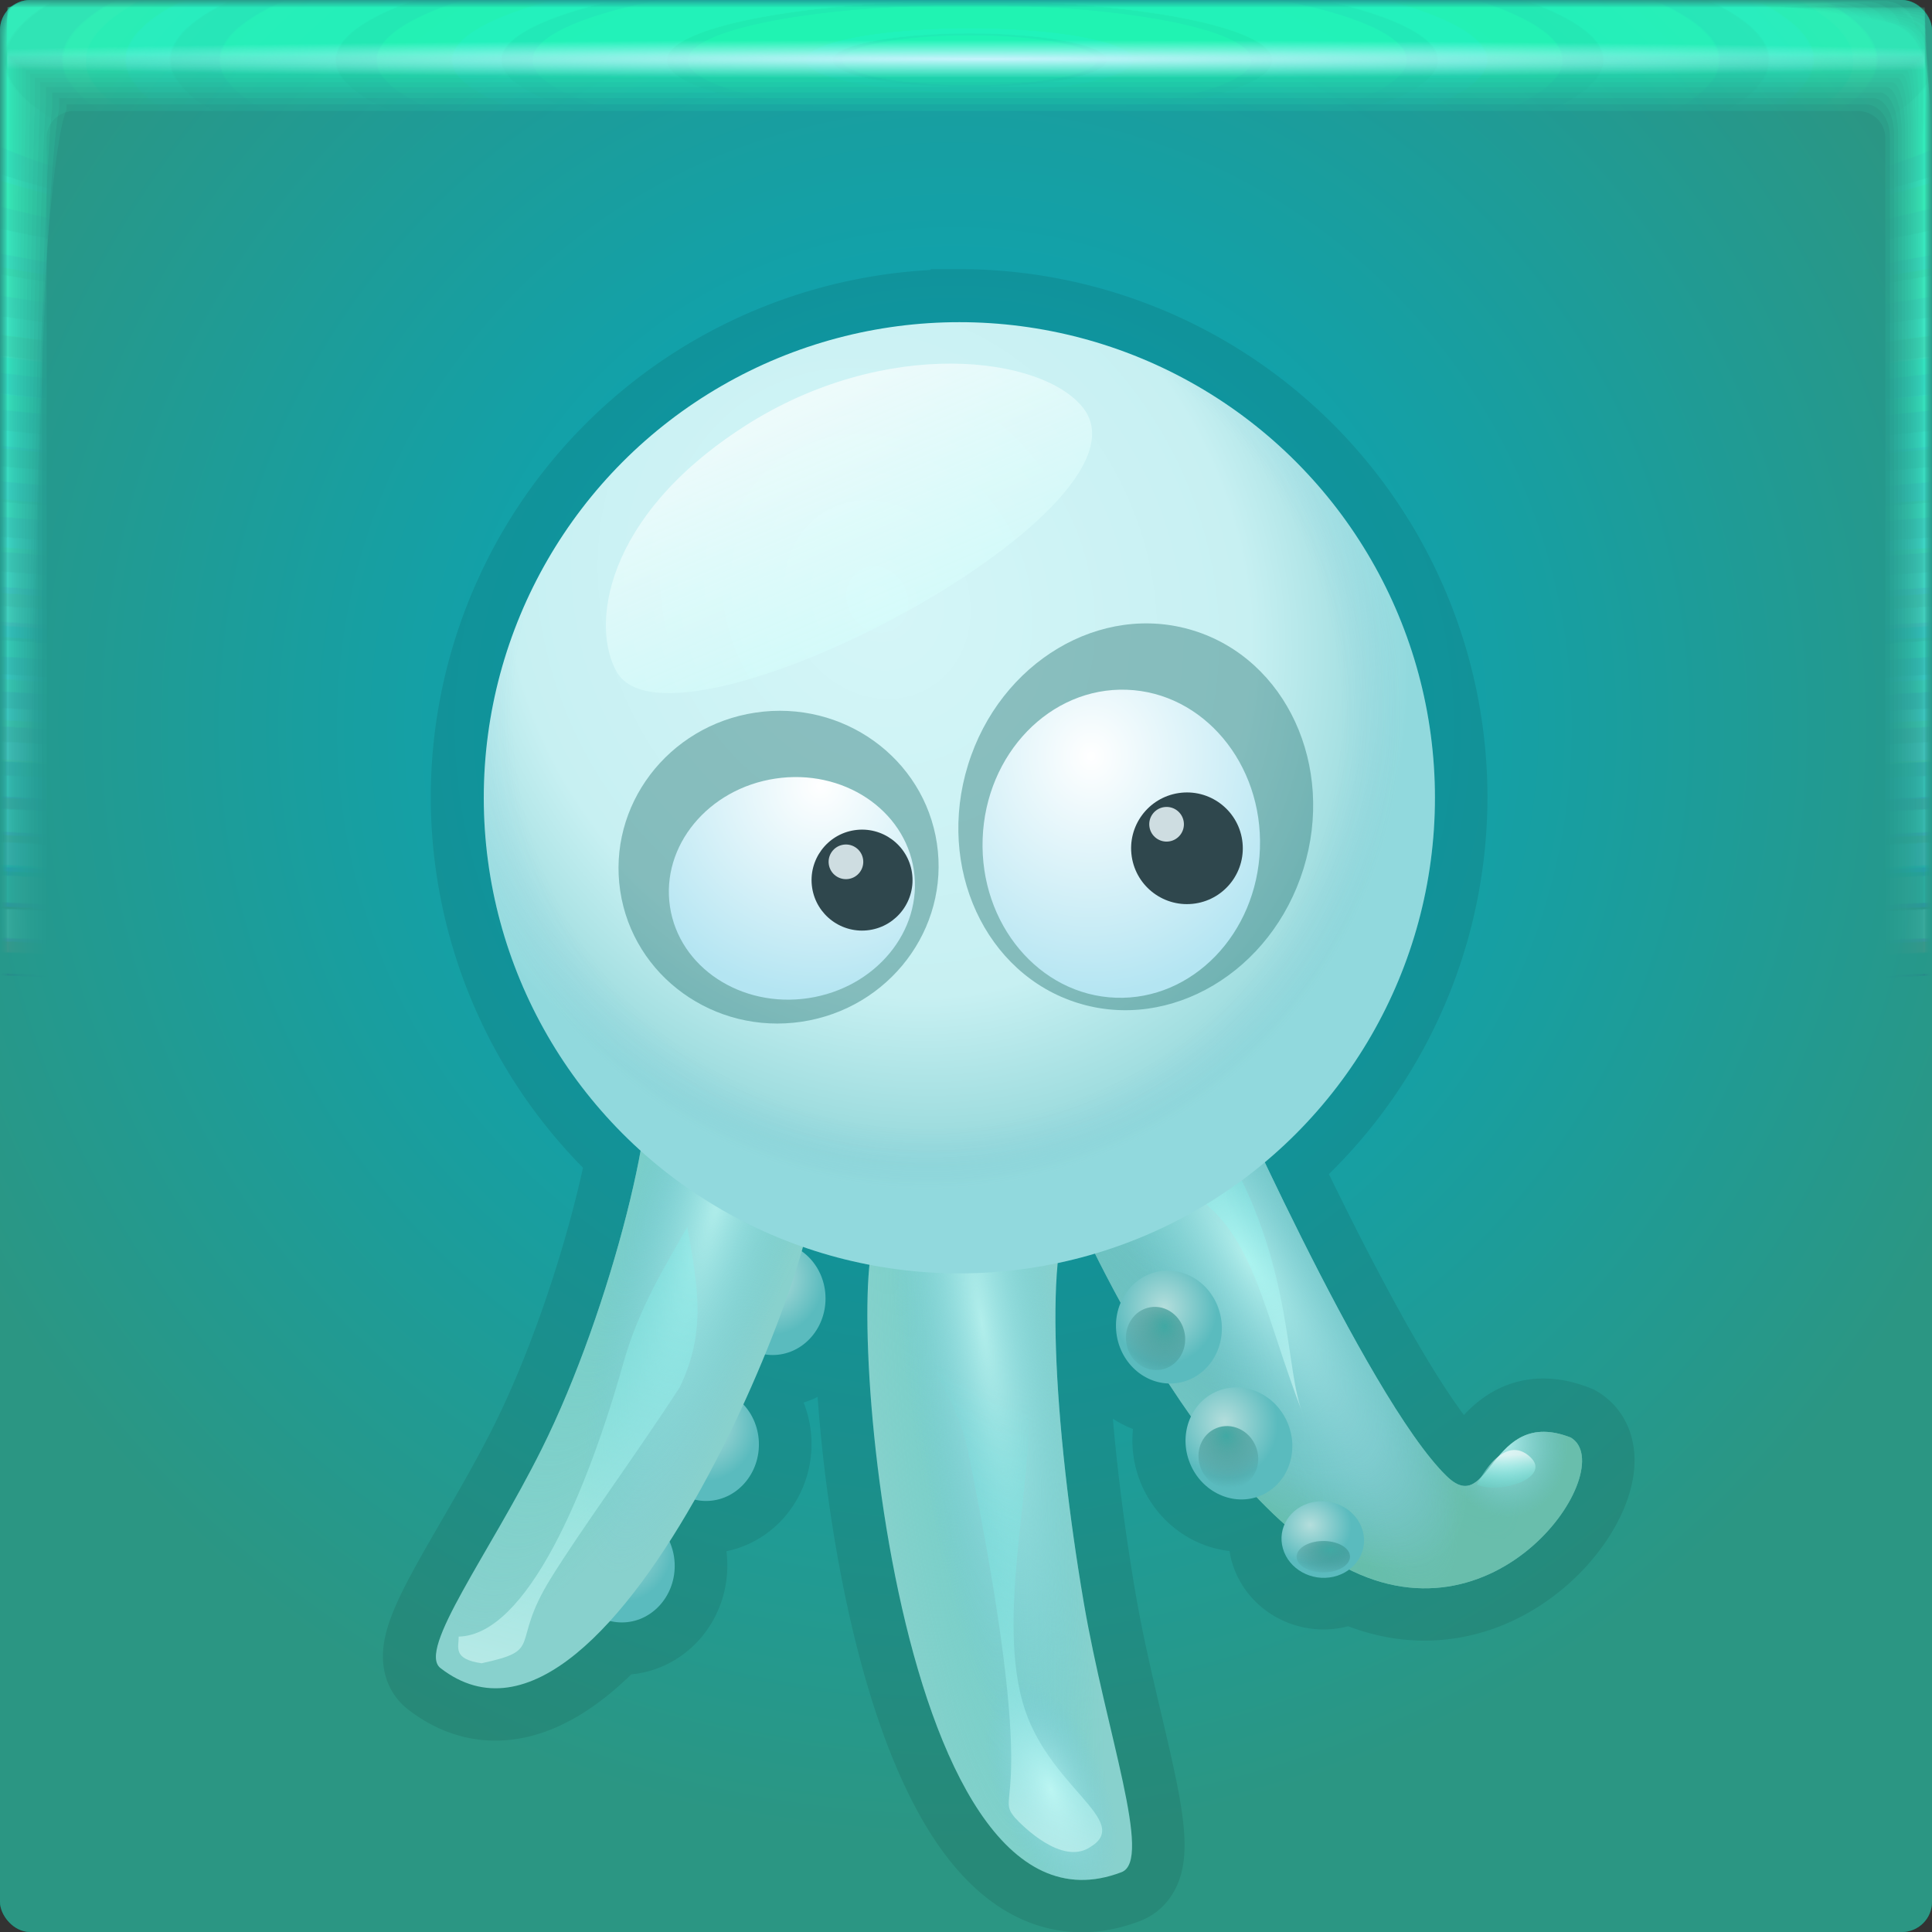 <?xml version="1.0" encoding="UTF-8"?>
<svg width="64" height="64" version="1.1" xmlns="http://www.w3.org/2000/svg" xmlns:xlink="http://www.w3.org/1999/xlink">
	<rect width="100%" height="100%" fill="#333333" stroke="none"/>
	<defs>
		<radialGradient id="ab" cx="35.877" cy="25.673" r="3.602" gradientTransform="matrix(1.699 0 0 1.886 -24.312 -23.889)" gradientUnits="userSpaceOnUse" xlink:href="#b"/>
		<radialGradient id="ad" cx="28.258" cy="25.384" r="3.5" gradientTransform="matrix(1.699 0 0 1.708 -24.228 -12.82)" gradientUnits="userSpaceOnUse" xlink:href="#b"/>
		<radialGradient id="N" cx="38.133" cy="34.984" r="6.627" gradientTransform="matrix(.83 2.144 -.381 .147 22.042 -51.45)" gradientUnits="userSpaceOnUse" xlink:href="#c"/>
		<radialGradient id="M" cx="38.753" cy="41.792" r="6.627" gradientTransform="matrix(.956 2.406 -.408 .162 16.258 -61.732)" gradientUnits="userSpaceOnUse" xlink:href="#c"/>
		<radialGradient id="O" cx="38.539" cy="39.331" r="6.627" gradientTransform="matrix(1.077 1.834 -.613 .36 19.454 -47.222)" gradientUnits="userSpaceOnUse">
			<stop stop-color="#00587e" stop-opacity="0" offset="0"/>
			<stop stop-color="#54acb2" stop-opacity=".318" offset=".756"/>
			<stop stop-color="#53b195" stop-opacity=".584" offset="1"/>
		</radialGradient>
		<radialGradient id="Q" cx="47.115" cy="45.138" r="6.627" gradientTransform="matrix(.27 0 0 .324 33.517 32.332)" gradientUnits="userSpaceOnUse" xlink:href="#d"/>
		<radialGradient id="P" cx="41.253" cy="42.128" r="6.627" gradientTransform="matrix(.399 -.152 .579 1.52 -.916 -17.23)" gradientUnits="userSpaceOnUse" xlink:href="#d"/>
		<radialGradient id="I" cx="40.591" cy="61.812" r="6.627" gradientTransform="matrix(.48 2.512 -.452 .086 41.077 -61.247)" gradientUnits="userSpaceOnUse" xlink:href="#c"/>
		<radialGradient id="K" cx="-4.803" cy="23.624" r="6.627" gradientTransform="matrix(.204 .451 -.215 .097 41.409 54.99)" gradientUnits="userSpaceOnUse" xlink:href="#d"/>
		<radialGradient id="J" cx="-10.425" cy="23.314" r="6.627" gradientTransform="matrix(.446 2.083 -.357 .077 45.62 61.933)" gradientUnits="userSpaceOnUse" xlink:href="#d"/>
		<radialGradient id="G" cx="-44.782" cy="35.696" r="6.627" gradientTransform="matrix(-.466 1.607 -.354 -.103 16.945 114)" gradientUnits="userSpaceOnUse" xlink:href="#d"/>
		<radialGradient id="F" cx="37.054" cy="81.839" r="6.627" gradientTransform="matrix(-.908 1.861 -.558 -.272 103.06 -8.52)" gradientUnits="userSpaceOnUse" xlink:href="#c"/>
		<radialGradient id="Z" cx="31.164" cy="21.288" r="13.5" gradientTransform="matrix(.936 -.54 .615 1.065 -12.591 15.529)" gradientUnits="userSpaceOnUse">
			<stop stop-color="#d5f6f8" offset="0"/>
			<stop stop-color="#c7f0f2" offset=".7"/>
			<stop stop-color="#93d7d9" offset="1"/>
		</radialGradient>
		<radialGradient id="aa" cx="31.088" cy="24.627" r="13.5" gradientUnits="userSpaceOnUse">
			<stop stop-color="#fff" stop-opacity="0" offset="0"/>
			<stop stop-color="#007bcf" stop-opacity="0" offset=".87"/>
			<stop stop-color="#83edff" stop-opacity=".102" offset="1"/>
		</radialGradient>
		<radialGradient id="X" cx="37.864" cy="42.51" r="1.5" gradientTransform="matrix(.773 0 0 .733 7.15 10.818)" gradientUnits="userSpaceOnUse" xlink:href="#f"/>
		<radialGradient id="Y" cx="38.053" cy="43.223" r=".84" gradientTransform="matrix(1.472 0 0 .933 -24.529 .966)" gradientUnits="userSpaceOnUse" xlink:href="#g"/>
		<radialGradient id="T" cx="38.1" cy="42.679" r="1.5" gradientTransform="matrix(1 0 0 1.07 0 -3.038)" gradientUnits="userSpaceOnUse" xlink:href="#f"/>
		<radialGradient id="U" cx="38.053" cy="43.223" r=".84" gradientTransform="matrix(1.665 0 0 1.782 -25.335 -33.868)" gradientUnits="userSpaceOnUse" xlink:href="#g"/>
		<radialGradient id="V" cx="37.993" cy="42.538" r="1.5" gradientTransform="matrix(1 0 0 1.07 0 -3.038)" gradientUnits="userSpaceOnUse" xlink:href="#f"/>
		<radialGradient id="W" cx="37.975" cy="43.055" r=".84" gradientTransform="matrix(1.665 0 0 1.782 -25.335 -33.868)" gradientUnits="userSpaceOnUse" xlink:href="#g"/>
		<radialGradient id="E" cx="38.1" cy="42.679" r="1.5" gradientTransform="matrix(1 0 0 1.07 -15.722 2.569)" gradientUnits="userSpaceOnUse" xlink:href="#f"/>
		<radialGradient id="C" cx="38.1" cy="42.679" r="1.5" gradientTransform="matrix(1 0 0 1.07 -11.441 -5.022)" gradientUnits="userSpaceOnUse" xlink:href="#f"/>
		<radialGradient id="D" cx="38.1" cy="42.679" r="1.5" gradientTransform="matrix(1 0 0 1.07 -13.332 -.879)" gradientUnits="userSpaceOnUse" xlink:href="#f"/>
		<linearGradient id="g">
			<stop stop-color="#40a9a4" offset="0"/>
			<stop stop-color="#367472" stop-opacity="0" offset="1"/>
		</linearGradient>
		<linearGradient id="f">
			<stop stop-color="#b4dedc" offset="0"/>
			<stop stop-color="#5abbbe" offset="1"/>
		</linearGradient>
		<linearGradient id="e">
			<stop stop-color="#fff" stop-opacity=".635" offset="0"/>
			<stop stop-color="#41fff2" stop-opacity="0" offset="1"/>
		</linearGradient>
		<linearGradient id="d">
			<stop stop-color="#b1eeeb" offset="0"/>
			<stop stop-color="#71c8d8" stop-opacity="0" offset="1"/>
		</linearGradient>
		<linearGradient id="c">
			<stop stop-color="#6fc9c8" stop-opacity=".616" offset="0"/>
			<stop stop-color="#59d1bc" stop-opacity="0" offset="1"/>
		</linearGradient>
		<linearGradient id="b">
			<stop stop-color="#fff" offset="0"/>
			<stop stop-color="#b4e5f2" offset="1"/>
		</linearGradient>
		<linearGradient id="H" x1="18.084" x2="25.367" y1="56.138" y2="31.062" gradientUnits="userSpaceOnUse" xlink:href="#e"/>
		<linearGradient id="L" x1="19.037" x2="25.111" y1="50.477" y2="39.956" gradientTransform="rotate(-9.3 -.961 66.385) scale(1.128)" gradientUnits="userSpaceOnUse" xlink:href="#e"/>
		<linearGradient id="R" x1="40.655" x2="37.09" y1="48.376" y2="36.287" gradientTransform="translate(-1.105 -.917)" gradientUnits="userSpaceOnUse" xlink:href="#e"/>
		<linearGradient id="S" x1="46.571" x2="46.454" y1="48.379" y2="49.417" gradientTransform="translate(-.724 -1.087)" gradientUnits="userSpaceOnUse" xlink:href="#e"/>
		<linearGradient id="ac" x1="33.091" x2="34.478" y1="14.754" y2="37.739" gradientTransform="matrix(1.29 -.466 .466 1.29 -18.962 10.788)" gradientUnits="userSpaceOnUse" xlink:href="#e"/>
		<radialGradient id="B" cx="32.519" cy="1.45" r="31.76" gradientTransform="matrix(0 .02 -1.197 0 34.255 1.303)" gradientUnits="userSpaceOnUse">
			<stop stop-color="#cdf4ff" stop-opacity=".965" offset="0"/>
			<stop stop-color="#b7f5ff" stop-opacity="0" offset="1"/>
		</radialGradient>
		<radialGradient id="A" cx="28.444" cy="-1.667" r="31.76" gradientTransform="matrix(0 .991 -5.067 -0 23.674 -26.198)" gradientUnits="userSpaceOnUse" xlink:href="#a"/>
		<linearGradient id="a">
			<stop stop-color="#22ffb6" stop-opacity=".115" offset="0"/>
			<stop stop-color="#6eebff" stop-opacity="0" offset="1"/>
		</linearGradient>
		<radialGradient id="z" cx="28.444" cy="-1.681" r="32" gradientTransform="matrix(0 .984 -5.029 -0 23.665 -25.986)" gradientUnits="userSpaceOnUse" xlink:href="#a"/>
		<radialGradient id="y" cx="28.444" cy="-1.678" r="31.971" gradientTransform="matrix(0 .985 -5.034 -0 23.674 -26.011)" gradientUnits="userSpaceOnUse" xlink:href="#a"/>
		<radialGradient id="x" cx="28.444" cy="-1.675" r="31.944" gradientTransform="matrix(0 .985 -5.038 -0 23.682 -26.035)" gradientUnits="userSpaceOnUse" xlink:href="#a"/>
		<radialGradient id="w" cx="28.444" cy="-1.672" r="31.92" gradientTransform="matrix(0 .986 -5.042 -0 23.69 -26.057)" gradientUnits="userSpaceOnUse" xlink:href="#a"/>
		<radialGradient id="v" cx="28.444" cy="-1.678" r="31.897" gradientTransform="matrix(0 .987 -5.045 -0 23.654 -26.077)" gradientUnits="userSpaceOnUse" xlink:href="#a"/>
		<radialGradient id="u" cx="28.444" cy="-1.675" r="31.875" gradientTransform="matrix(0 .988 -5.049 -0 23.661 -26.096)" gradientUnits="userSpaceOnUse" xlink:href="#a"/>
		<radialGradient id="t" cx="28.444" cy="-1.678" r="31.856" gradientTransform="matrix(0 .988 -5.052 -0 23.643 -26.113)" gradientUnits="userSpaceOnUse" xlink:href="#a"/>
		<radialGradient id="s" cx="28.444" cy="-1.676" r="31.839" gradientTransform="matrix(0 .989 -5.054 -0 23.649 -26.128)" gradientUnits="userSpaceOnUse" xlink:href="#a"/>
		<radialGradient id="r" cx="28.444" cy="-1.674" r="31.823" gradientTransform="matrix(0 .989 -5.057 -0 23.654 -26.142)" gradientUnits="userSpaceOnUse" xlink:href="#a"/>
		<radialGradient id="q" cx="28.444" cy="-1.673" r="31.809" gradientTransform="matrix(0 .99 -5.059 -0 23.658 -26.154)" gradientUnits="userSpaceOnUse" xlink:href="#a"/>
		<radialGradient id="p" cx="28.444" cy="-1.671" r="31.797" gradientTransform="matrix(0 .99 -5.061 -0 23.662 -26.165)" gradientUnits="userSpaceOnUse" xlink:href="#a"/>
		<radialGradient id="o" cx="28.444" cy="-1.67" r="31.787" gradientTransform="matrix(0 .99 -5.063 -0 23.665 -26.174)" gradientUnits="userSpaceOnUse" xlink:href="#a"/>
		<radialGradient id="n" cx="28.444" cy="-1.669" r="31.778" gradientTransform="matrix(0 .991 -5.064 -0 23.668 -26.182)" gradientUnits="userSpaceOnUse" xlink:href="#a"/>
		<radialGradient id="m" cx="28.444" cy="-1.668" r="31.771" gradientTransform="matrix(0 .991 -5.065 -0 23.67 -26.188)" gradientUnits="userSpaceOnUse" xlink:href="#a"/>
		<radialGradient id="l" cx="28.444" cy="-1.667" r="31.766" gradientTransform="matrix(0 .991 -5.066 -0 23.672 -26.192)" gradientUnits="userSpaceOnUse" xlink:href="#a"/>
		<radialGradient id="k" cx="28.444" cy="-1.667" r="31.762" gradientTransform="matrix(0 .991 -5.067 -0 23.673 -26.196)" gradientUnits="userSpaceOnUse" xlink:href="#a"/>
		<radialGradient id="j" cx="28.444" cy="-1.667" r="31.76" gradientTransform="matrix(0 .991 -5.067 -0 23.674 -26.197)" gradientUnits="userSpaceOnUse" xlink:href="#a"/>
		<radialGradient id="i" cx="31.566" cy="24.147" r="32" gradientTransform="matrix(1.156,0,0,1.156,-4.877,-3.845)" gradientUnits="userSpaceOnUse">
			<stop stop-color="#00a9c5" offset="0"/>
			<stop stop-color="#2b9683" offset="1"/>
		</radialGradient>
		<radialGradient id="h" cx="32.243" cy="32.277" r="32" gradientTransform="matrix(1.052 0 0 1.02 -1.933 -.907)" gradientUnits="userSpaceOnUse">
			<stop stop-color="#00a980" offset="0"/>
			<stop stop-color="#008061" offset="1"/>
		</radialGradient>
	</defs>
	<rect width="64" height="64" rx="1" ry="1" fill="url(#h)" paint-order="fill markers stroke"/>
	<rect width="64" height="64" rx="1" ry="1" fill="url(#i)" paint-order="fill markers stroke"/>
	<path d="m0.242 0.24c-1e-3 0-2e-3 0.57-2e-3 1.604v61.91c0 2e-3 0.511 4e-3 1.442 4e-3l1.605 2e-3h60.463c5e-3 0 7e-3 -1.051 7e-3 -2.884 2e-3 -0.482 3e-3 -1.018 3e-3 -1.605v-59.018c0-7e-3 -1.614-0.01-4.326-0.01-0.498-3e-3 -1.034-3e-3 -1.604-3e-3h-57.573m0.028 1.603h63.43c1e-3 0 2e-3 0.966 2e-3 2.656v58.858c0 1e-3 -0.511 2e-3 -1.44 2e-3h-2.595a2.126e7 2.126e7 0 0 1-59.4-2e-3v-1.366l2e-3 -58.703v-1.445" fill="url(#j)" paint-order="fill markers stroke"/>
	<path d="m0.249 0.238c-6e-3 0-0.011 0.57-0.011 1.599v61.899c0 0.01 0.507 0.015 1.43 0.015 0.438 7e-3 0.976 0.012 1.6 0.012h60.451c0.02 0 0.032-1.043 0.032-2.86 6e-3 -0.477 0.011-1.013 0.011-1.6v-59.005c0-0.03-1.6-0.048-4.29-0.048-0.493-6e-3 -1.028-0.01-1.598-0.01h-57.563m-8e-3 1.62h63.393c6e-3 0 0.01 0.961 0.01 2.641v58.847c0 6e-3 -0.51 0.01-1.435 0.01h-61.742a1.436 1.436 0 0 1-0.236-0.01v-1.848c0-7.697 5e-3 -49.867 0.01-58.206v-1.435" fill="url(#k)" paint-order="fill markers stroke"/>
	<path d="m0.26 0.234c-0.014 0-0.026 0.568-0.026 1.59v61.879c0 0.024 0.5 0.037 1.408 0.037 0.432 0.015 0.969 0.026 1.59 0.026h60.434c0.047 0 0.074-1.027 0.074-2.816 0.015-0.47 0.026-1.005 0.026-1.59v-58.988c0-0.07-1.576-0.111-4.224-0.111a52.964 52.964 0 0 0-1.59-0.026h-57.544m-0.071 1.652h63.327c0.013 0 0.308 0.977 0.024 2.614v58.828c0 0.013-0.51 0.023-1.428 0.023h-61.704c-0.159-3e-3 -0.243-0.012-0.243-0.023v-2.695c0-7.587 0.01-49.124 0.024-57.336v-1.411" fill="url(#l)" paint-order="fill markers stroke"/>
	<path d="m0.277 0.229c-0.027 0-0.048 0.565-0.048 1.577v61.85c0 0.043 0.488 0.067 1.377 0.067 0.422 0.027 0.956 0.048 1.577 0.048h60.405c0.086 0 0.136-1.004 0.136-2.753 0.026-0.46 0.048-0.992 0.048-1.577v-58.961c0-0.128-1.541-0.203-4.13-0.203a28.16 28.16 0 0 0-1.577-0.048h-57.517m-0.163 1.697h63.232c0.024 0 0.243 0.952 0.044 2.576v58.8c0 0.023-0.507 0.042-1.417 0.042h-5.114l-56.536-1e-3c-0.164-5e-3 -0.253-0.021-0.253-0.041v-3.92c0-7.428 0.02-48.047 0.044-56.076v-1.38" fill="url(#m)" paint-order="fill markers stroke"/>
	<path d="m0.298 0.222c-0.042 0-0.076 0.562-0.076 1.56v61.811c0 0.07 0.473 0.109 1.335 0.109 0.41 0.042 0.942 0.076 1.56 0.076h60.369c0.137 0 0.216-0.974 0.216-2.67 0.043-0.446 0.077-0.976 0.077-1.56v-58.925c0-0.204-1.495-0.325-4.006-0.325a17.01 17.01 0 0 0-1.56-0.076h-57.48m-0.286 1.756h63.107c0.039 0 0.212 0.93 0.07 2.525v58.764c0 0.038-0.503 0.068-1.401 0.068h-6.707c-10.774 0-51.599 0-54.872-2e-3 -0.171-7e-3 -0.267-0.034-0.267-0.066v-5.533c0-7.22 0.032-46.63 0.07-54.417v-1.339" fill="url(#n)" paint-order="fill markers stroke"/>
	<path d="m0.326 0.213c-0.063 0-0.113 0.558-0.113 1.538v61.764c0 0.103 0.455 0.159 1.284 0.159 0.394 0.062 0.922 0.112 1.539 0.112h60.32c0.202 0 0.318-0.936 0.318-2.567 0.062-0.429 0.113-0.956 0.113-1.538v-58.881c0-0.298-1.437-0.476-3.851-0.476a11.11 11.11 0 0 0-1.538-0.112h-57.438m-0.436 1.832h62.951c0.057 0 0.103 0.904 0.103 2.461v58.72c0 0.055-0.5 0.099-1.382 0.099h-8.693c-10.361 0-49.65-1e-3 -52.798-3e-3 -0.18-0.01-0.284-0.05-0.284-0.097v-7.546c0-6.96 0.046-44.86 0.104-52.347v-1.286" fill="url(#o)" paint-order="fill markers stroke"/>
	<path d="m0.358 0.203c-0.086 0-0.155 0.552-0.155 1.512v61.707c0 0.142 0.433 0.22 1.222 0.22 0.375 0.085 0.899 0.155 1.512 0.155h60.266c0.28 0 0.44-0.891 0.44-2.444 0.085-0.408 0.155-0.93 0.155-1.512v-58.825c0-0.413-1.368-0.658-3.665-0.658a7.648 7.648 0 0 0-1.513-0.155h-57.384m-0.616 1.92h62.763c0.079 0 0.218 0.88 0.142 2.385v58.664c0 0.076-0.495 0.137-1.36 0.137h-11.08c-9.863 0-47.304-1e-3 -50.304-4e-3 -0.191-0.015-0.303-0.069-0.303-0.133v-9.965c0-6.647 0.063-42.735 0.142-49.86v-1.225" fill="url(#p)" paint-order="fill markers stroke"/>
	<path d="m0.396 0.19c-0.114 0-0.205 0.548-0.205 1.483v61.641c0 0.188 0.407 0.291 1.149 0.291a5 5 0 0 0 1.482 0.205h60.2c0.37 0 0.581-0.838 0.581-2.297 0.114-0.384 0.206-0.903 0.206-1.482v-58.762c0-0.547-1.286-0.872-3.447-0.872a5.47 5.47 0 0 0-1.482-0.205h-57.322m-0.83 2.024h62.542c0.105 0 0.19 0.85 0.19 2.296v58.6c0 0.1-0.491 0.182-1.335 0.182h-13.872c-9.282 0-44.56-2e-3 -47.388-6e-3 -0.203-0.02-0.327-0.09-0.327-0.176v-12.796c0-6.281 0.085-40.247 0.19-46.949v-1.152" fill="url(#q)" paint-order="fill markers stroke"/>
	<path d="m0.44 0.177c-0.146 0-0.263 0.538-0.263 1.447v61.564c0 0.24 0.378 0.372 1.066 0.372 0.327 0.146 0.841 0.263 1.447 0.263h60.126c0.473 0 0.744-0.777 0.744-2.131 0.146-0.356 0.263-0.87 0.263-1.447v-58.69c0-0.699-1.192-1.116-3.197-1.116a4.032 4.032 0 0 0-1.446-0.263h-57.25m-1.076 2.145h62.29c0.135 0 0.243 0.817 0.243 2.193v58.528c0 0.13-0.485 0.233-1.304 0.233h-17.077c-8.615 0-41.413-2e-3 -44.04-7e-3 -0.218-0.025-0.354-0.116-0.354-0.226v-16.045c0-5.86 0.108-37.392 0.242-43.608v-1.068" fill="url(#r)" paint-order="fill markers stroke"/>
	<path d="m0.49 0.161c-0.182 0-0.33 0.53-0.33 1.407v61.479c0 0.3 0.345 0.464 0.972 0.464 0.298 0.182 0.806 0.328 1.408 0.328h60.04c0.59 0 0.93-0.708 0.93-1.943 0.181-0.324 0.327-0.832 0.327-1.407v-58.606c0-0.873-1.087-1.393-2.914-1.393-0.335-0.182-0.842-0.328-1.407-0.328h-57.169m-1.35 2.28h62.006c0.168 0 0.336 0.78 0.302 2.077v58.444c0 0.161-0.478 0.29-1.27 0.29h-20.7c-7.86 0-37.855-2e-3 -40.256-8e-3 -0.234-0.031-0.384-0.145-0.384-0.282v-19.716c0-5.386 0.135-34.166 0.302-39.832v-0.973" fill="url(#s)" paint-order="fill markers stroke"/>
	<path d="m0.545 0.144c-0.222 0-0.401 0.521-0.401 1.363v61.38c0 0.367 0.307 0.568 0.866 0.568 0.266 0.222 0.768 0.401 1.364 0.401h59.946c0.72 0 1.134-0.632 1.134-1.733 0.222-0.289 0.401-0.79 0.401-1.363v-58.514c0-1.066-0.97-1.701-2.599-1.701-0.299-0.222-0.799-0.401-1.363-0.401h-57.079m-1.658 2.43h61.688c0.204 0 0.369 0.739 0.369 1.95v58.352c0 0.196-0.471 0.354-1.233 0.354h-24.744c-7.017 0-33.883-3e-3 -36.03-0.01-0.253-0.039-0.418-0.178-0.418-0.344v-23.816c0-4.857 0.164-30.564 0.368-35.617v-0.869" fill="url(#t)" paint-order="fill markers stroke"/>
	<path d="m0.606 0.125c-0.267 0-0.481 0.51-0.481 1.314v61.274c0 0.44 0.266 0.68 0.75 0.68 0.23 0.268 0.724 0.482 1.315 0.482h59.843c0.865 0 1.361-0.547 1.361-1.5 0.267-0.25 0.482-0.744 0.482-1.315v-58.412c0-1.28-0.84-2.042-2.25-2.042-0.26-0.267-0.752-0.481-1.315-0.481h-56.981m-1.999 2.597h61.336c0.246 0 0.463 0.692 0.443 1.806v58.25c0 0.236-0.463 0.426-1.19 0.426h-29.214c-6.087 0-29.493-4e-3 -31.363-0.012-0.272-0.046-0.455-0.213-0.455-0.414v-28.346c0-4.27 0.197-26.583 0.442-30.958v-0.751" fill="url(#u)" paint-order="fill markers stroke"/>
	<path d="m0.673 0.103c-0.316 0-0.57 0.5-0.57 1.261v61.157c0 0.52 0.221 0.806 0.623 0.806 0.191 0.316 0.677 0.57 1.262 0.57h59.728c1.023 0 1.61-0.455 1.61-1.246 0.316-0.208 0.57-0.693 0.57-1.261v-58.301c0-1.515-0.697-2.417-1.868-2.417-0.215-0.315-0.7-0.569-1.26-0.569h-56.875m-2.37 2.78h60.95c0.29 0 0.54 0.642 0.524 1.65v58.138c0 0.28-0.454 0.504-1.144 0.504h-34.113c-5.067 0-24.681-5e-3 -26.246-0.015-0.294-0.054-0.496-0.252-0.496-0.489v-33.31c0-3.63 0.233-22.22 0.523-25.853v-0.624" fill="url(#v)" paint-order="fill markers stroke"/>
	<path d="m0.746 0.08c-0.369 0-0.666 0.488-0.666 1.203v61.03c0 0.608 0.172 0.942 0.485 0.942 0.148 0.368 0.625 0.665 1.203 0.665h59.604c1.196 0 1.882-0.353 1.882-0.968 0.369-0.162 0.665-0.639 0.665-1.203v-58.18c0-1.77-0.541-2.823-1.452-2.823-0.167-0.368-0.643-0.665-1.203-0.665h-56.754m-2.776 2.98h60.532c0.339 0 0.624 0.586 0.612 1.48v58.015c0 0.327-0.444 0.589-1.095 0.589h-39.445a10357 10357 0 0 1-20.676-0.017c-0.318-0.064-0.54-0.295-0.54-0.572v-38.715c0-2.93 0.272-17.47 0.611-20.295v-0.485" fill="url(#w)" paint-order="fill markers stroke"/>
	<path d="m0.824 0.056c-0.426 0-0.768 0.474-0.768 1.14v60.892c0 0.702 0.118 1.088 0.334 1.088 0.102 0.426 0.57 0.768 1.14 0.768h59.47c1.382 0 2.176-0.243 2.176-0.668 0.426-0.112 0.769-0.579 0.769-1.14v-58.048c0-2.046-0.374-3.264-1.003-3.264-0.115-0.426-0.582-0.768-1.14-0.768h-56.626m-3.215 3.194h60.08c0.391 0 0.715 0.527 0.707 1.295v57.885c0 0.377-0.434 0.68-1.041 0.68h-45.213c-2.755 0-12.78-6e-3 -13.652-0.02-0.344-0.073-1.589-0.34-1.589-0.66v-44.56c0-2.176 0.315-12.335 0.707-14.285v-0.335" fill="url(#x)" paint-order="fill markers stroke"/>
	<path d="m0.91 0.029c-0.49 0-0.882 0.46-0.882 1.071v60.744c0 0.804 0.061 1.246 0.173 1.246 0.053 0.488 0.51 0.88 1.072 0.88h59.327c1.583 0 2.492-0.125 2.492-0.345 0.488-0.058 0.88-0.515 0.88-1.073v-57.906c0-2.343-0.193-3.737-0.518-3.737-0.06-0.488-0.517-0.88-1.073-0.88h-56.489m-3.687 3.427h59.59c0.45 0 0.817 0.463 0.81 1.097v57.742c0 0.432-0.421 0.78-0.982 0.78h-51.42c-1.461 0-6.682-9e-3 -7.168-0.024-0.371-0.084-1.64-0.39-1.64-0.756v-50.852c0-1.361 0.36-6.806 0.81-7.814v-0.174" fill="url(#y)" paint-order="fill markers stroke"/>
	<path d="m1 0c-0.554 0-1 0.446-1 1v62c0 0.554 0.446 1 1 1h62c0.554 0 1-0.446 1-1v-62c0-0.554-0.446-1-1-1zm1.466 3.676h59.068c0.51 0 0.92 0.394 0.92 0.885v57.59c0 0.49-0.41 0.885-0.92 0.885h-59.068c-0.51 0-0.92-0.394-0.92-0.884v-57.592c0-0.49 0.41-0.885 0.92-0.885z" fill="url(#z)" paint-order="fill markers stroke"/>
	<path d="m0.24 0.24v63.52h63.52v-63.52zm0.04 1.598h63.44v61.522h-63.44z" fill="url(#A)" paint-order="fill markers stroke"/>
	<path d="m0.24 1.279v62.48h63.52v-62.479zm0.04 1.278h63.44v60.803h-63.44z" fill="url(#B)" paint-order="fill markers stroke"/>
	<path d="m31.77 10.668a15.75 15.75 0 0 0-15.75 15.75 15.75 15.75 0 0 0 5.197 11.666c-0.514 2.822-1.767 6.875-3.283 9.912-1.728 3.463-4.128 6.641-3.348 7.246 1.819 1.411 3.794 0.447 5.619-1.565a1.75 1.873 0 0 0 0.389 0.053 1.75 1.873 0 0 0 1.75-1.873 1.75 1.873 0 0 0-0.172-0.809c0.288-0.449 0.568-0.915 0.838-1.391a1.75 1.873 0 0 0 0.371 0.049 1.75 1.873 0 0 0 1.752-1.873 1.75 1.873 0 0 0-0.516-1.324c0.258-0.563 0.496-1.118 0.717-1.656a1.75 1.873 0 0 0 0.254 0.02 1.75 1.873 0 0 0 1.75-1.871 1.75 1.873 0 0 0-0.787-1.566c0.018-0.062 0.032-0.118 0.049-0.178a15.75 15.75 0 0 0 2.201 0.594c-0.506 4.659 1.511 22.769 8.342 20.148 1.039-0.399-0.513-4.614-1.25-8.916-0.719-4.202-1.118-8.689-0.857-11.297a15.75 15.75 0 0 0 1.172-0.256 15.75 15.75 0 0 0 0.053-0.02c0.25 0.501 0.533 1.048 0.854 1.633a1.873 1.75 80.171 0 0-0.127 1.103 1.873 1.75 80.171 0 0 1.721 1.565c0.238 0.366 0.478 0.732 0.734 1.094a1.873 1.75 67.613 0 0-0.031 1.562 1.873 1.75 67.613 0 0 2.201 1.105c0.259 0.272 0.522 0.535 0.791 0.781h0.002c0.044 0.041 0.09 0.077 0.135 0.117a1.369 1.265 9.1 0 0-0.051 0.783 1.369 1.265 9.1 0 0 1.674 0.938 1.369 1.265 9.1 0 0 0.504-0.227c0.689 0.346 1.359 0.539 1.994 0.605 4.035 0.422 6.762-4.117 5.363-4.965-1.013-0.398-1.639-0.116-2.103 0.314-0.103 0.096-0.197 0.2-0.287 0.305-0.259 0.199-0.47 0.497-0.596 0.705-0.024 0.024-0.046 0.053-0.07 0.074-0.058 0.052-0.119 0.097-0.18 0.131-0.06 0.033-0.123 0.058-0.188 0.068-0.032 0.005-0.066 0.007-0.1 0.006h-0.002c-0.034-0.002-0.07-0.007-0.105-0.016-0.036-0.009-0.071-0.022-0.109-0.039-0.038-0.017-0.079-0.039-0.119-0.064-0.04-0.025-0.081-0.056-0.123-0.09h-0.002c-0.043-0.034-0.085-0.075-0.131-0.119-0.835-0.813-1.895-2.473-2.955-4.371-0.212-0.38-0.422-0.768-0.633-1.162-0.21-0.394-0.42-0.793-0.625-1.191-0.205-0.398-0.407-0.795-0.604-1.188v-0.002c-0.393-0.786-0.766-1.551-1.103-2.258-0.042-0.087-0.069-0.149-0.109-0.234a15.75 15.75 0 0 0 5.643-12.059 15.75 15.75 0 0 0-15.752-15.75z" fill="none" stroke="#000000" stroke-opacity=".086" stroke-width="3.5" style="font-variation-settings:normal"/>
	<g transform="translate(-5.564 -5.082) scale(1.167)" stroke-width=".857">
		<ellipse cx="26.701" cy="41.213" rx="1.5" ry="1.605" fill="url(#C)" style="-inkscape-stroke:none;font-variation-settings:normal"/>
		<ellipse cx="24.81" cy="45.356" rx="1.5" ry="1.605" fill="url(#D)" style="-inkscape-stroke:none;font-variation-settings:normal"/>
		<ellipse cx="22.42" cy="48.804" rx="1.5" ry="1.605" fill="url(#E)" style="-inkscape-stroke:none;font-variation-settings:normal"/>
		<path d="M27.767 38.038c.792.73-5.529 17.519-10.496 13.667-.669-.519 1.388-3.242 2.869-6.21 1.997-4 3.472-10.075 2.912-11.18z" fill="#88d1cd" style="font-variation-settings:normal"/>
		<path d="M27.767 38.038c.792.73-5.529 17.519-10.496 13.667-.669-.519 1.388-3.242 2.869-6.21 1.997-4 3.472-10.075 2.912-11.18z" fill="url(#F)" style="-inkscape-stroke:none;font-variation-settings:normal"/>
		<path d="M27.767 38.038c.792.73-5.529 17.519-10.496 13.667-.669-.519 1.388-3.242 2.869-6.21 1.997-4 3.472-10.075 2.912-11.18z" fill="url(#G)" style="-inkscape-stroke:none;font-variation-settings:normal"/>
		<path d="M24.279 39.175c-.591 1.065-1.363 2.257-1.816 3.869-1.025 3.65-2.732 7.721-4.676 7.767.008.297-.182.637.65.757 1.8-.388.787-.503 1.953-2.39.874-1.417 2.43-3.526 3.675-5.449.772-1.607.496-2.891.214-4.554z" fill="url(#H)" style="-inkscape-stroke:none"/>
		<path transform="rotate(3.239 34.637 41.813)" d="M29.596 39.591c-1.063.59 1.424 20.68 7.892 17.77.87-.392-.663-3.924-1.502-7.57-1.13-4.917-1.772-10.342-.865-11.406z" fill="#88d1cd" style="font-variation-settings:normal"/>
		<path transform="rotate(3.239 34.637 41.813)" d="M29.596 39.591c-1.063.59 1.424 20.68 7.892 17.77.87-.392-.663-3.924-1.502-7.57-1.13-4.917-1.772-10.342-.865-11.406z" fill="url(#I)" style="-inkscape-stroke:none;font-variation-settings:normal"/>
		<path transform="rotate(3.239 34.637 41.813)" d="M29.596 39.591c-1.063.59 1.424 20.68 7.892 17.77.87-.392-.663-3.924-1.502-7.57-1.13-4.917-1.772-10.342-.865-11.406z" fill="url(#J)" style="-inkscape-stroke:none;font-variation-settings:normal"/>
		<path transform="rotate(3.239 34.637 41.813)" d="M29.596 39.591c-1.063.59 1.424 20.68 7.892 17.77.87-.392-.663-3.924-1.502-7.57-1.13-4.917-1.772-10.342-.865-11.406z" fill="url(#K)" style="-inkscape-stroke:none;font-variation-settings:normal"/>
		<path transform="rotate(3.239 34.637 41.813)" d="M31.004 40.973c-.86 1.409.95 2.787 1.432 4.614 2.73 10.34 1.28 9.686 1.939 10.399.24.233 1.409 1.28 2.176.721 1.207-.822-1.32-1.628-2.137-3.994-.935-2.71.096-6.805-.414-9.338-.644-1.906-1.626-2.666-2.996-2.402z" fill="url(#L)" style="-inkscape-stroke:none"/>
		<path d="M39.293 34.36s4.248 9.666 6.538 11.895c1.255 1.222 1.212-2.003 3.528-1.093 1.42.861-2.126 6.165-6.618 3.57-4.486-2.594-7.895-10.965-7.895-10.965z" fill="#88d1cd"/>
		<path transform="rotate(-9.829 37.187 38.981)" d="M40.051 34.788s2.535 10.249 4.412 12.836c1.028 1.418 1.536-1.767 3.662-.475 1.253 1.091-3.147 5.712-7.13 2.387-3.978-3.32-5.907-12.15-5.907-12.15z" fill="url(#M)"/>
		<path transform="rotate(-9.829 37.187 38.981)" d="M40.051 34.788s2.535 10.249 4.412 12.836c1.028 1.418 1.536-1.767 3.662-.475 1.253 1.091-3.147 5.712-7.13 2.387-3.978-3.32-5.907-12.15-5.907-12.15z" fill="url(#N)"/>
		<path transform="rotate(-9.829 37.187 38.981)" d="M40.051 34.788s2.535 10.249 4.412 12.836c1.028 1.418 1.536-1.767 3.662-.475 1.253 1.091-3.147 5.712-7.13 2.387-3.978-3.32-5.907-12.15-5.907-12.15z" fill="url(#O)"/>
		<path transform="rotate(-9.829 37.187 38.981)" d="M40.051 34.788s2.535 10.249 4.412 12.836c1.028 1.418 1.536-1.767 3.662-.475 1.253 1.091-3.147 5.712-7.13 2.387-3.978-3.32-5.907-12.15-5.907-12.15z" fill="url(#P)"/>
		<path transform="rotate(-9.829 37.187 38.981)" d="M40.051 34.788s2.535 10.249 4.412 12.836c1.028 1.418 1.536-1.767 3.662-.475 1.253 1.091-3.147 5.712-7.13 2.387-3.978-3.32-5.907-12.15-5.907-12.15z" fill="url(#Q)"/>
		<path transform="rotate(-9.829 37.187 38.981)" d="m39.936 37.64-1.162.925c1.488 1.396 1.362 3.616 1.974 6.64-.3-1.302.426-4.054-.812-7.565z" fill="url(#R)" style="-inkscape-stroke:none"/>
		<path transform="rotate(-9.829 37.187 38.981)" d="M45.266 48.008c.592.41 2.228.161 1.581-.57s-1.581.57-1.581.57z" fill="url(#S)"/>
		<g transform="rotate(-9.829 31.23 43.737)">
			<ellipse cx="38.142" cy="43.197" rx="1.5" ry="1.605" fill="url(#T)" style="-inkscape-stroke:none;font-variation-settings:normal"/>
			<ellipse cx="37.713" cy="43.451" rx=".84" ry=".899" fill="url(#U)" style="-inkscape-stroke:none;font-variation-settings:normal"/>
		</g>
		<g transform="rotate(-22.387 44.422 39.73)">
			<ellipse cx="38.142" cy="43.197" rx="1.5" ry="1.605" fill="url(#V)" style="-inkscape-stroke:none;font-variation-settings:normal"/>
			<ellipse cx="37.713" cy="43.451" rx=".84" ry=".899" fill="url(#W)" style="-inkscape-stroke:none;font-variation-settings:normal"/>
		</g>
		<g transform="rotate(-14.218 58.58 28.145)">
			<ellipse transform="matrix(1 .027 .03 1 0 0)" cx="36.65" cy="42.462" rx="1.16" ry="1.099" fill="url(#X)" style="-inkscape-stroke:none;font-variation-settings:normal"/>
			<ellipse transform="matrix(.995 .096 .163 .987 0 0)" cx="31.215" cy="41.47" rx=".743" ry=".471" fill="url(#Y)" style="-inkscape-stroke:none;font-variation-settings:normal"/>
		</g>
		<circle cx="32" cy="27" r="13.5" fill="url(#Z)" style="-inkscape-stroke:none;font-variation-settings:normal"/>
		<circle cx="32" cy="27" r="13.5" fill="url(#aa)" style="-inkscape-stroke:none;font-variation-settings:normal"/>
		<ellipse transform="rotate(17.244)" cx="43.508" cy="15.332" rx="4.984" ry="5.535" fill="#24726e" fill-opacity=".408" stroke-width=".857" style="-inkscape-stroke:none;font-variation-settings:normal"/>
		<ellipse transform="rotate(2.045)" cx="37.583" cy="26.981" rx="3.938" ry="4.374" fill="url(#ab)" stroke-width=".857" style="-inkscape-stroke:none;font-variation-settings:normal"/>
		<g transform="translate(.22 .604)">
			<circle transform="rotate(-8.533)" cx="33.688" cy="33.196" r="1.585" fill="#2f474d" style="-inkscape-stroke:none;font-variation-settings:normal"/>
			<circle transform="rotate(-8.533)" cx="33.217" cy="32.436" r=".492" fill="#cedde1" style="-inkscape-stroke:none;font-variation-settings:normal"/>
		</g>
		<path d="m35.526 15.949c-1.14-1.495-5.628-2.07-9.639 0.514-4.011 2.585-4.346 5.7-3.608 6.972 1.574 2.711 15.481-4.556 13.247-7.486z" fill="url(#ac)"/>
		<ellipse transform="rotate(-8.533)" cx="22.272" cy="32.636" rx="4.545" ry="4.436" fill="#24726e" fill-opacity=".408" style="-inkscape-stroke:none;font-variation-settings:normal"/>
		<ellipse transform="rotate(-8.533)" cx="22.557" cy="33.287" rx="3.5" ry="3.151" fill="url(#ad)" style="-inkscape-stroke:none;font-variation-settings:normal"/>
		<circle transform="rotate(-8.533)" cx="24.561" cy="33.351" r="1.433" fill="#2f474d" style="-inkscape-stroke:none;font-variation-settings:normal"/>
		<circle transform="rotate(-8.533)" cx="24.186" cy="32.77" r=".492" fill="#cedde1" style="-inkscape-stroke:none;font-variation-settings:normal"/>
	</g>
</svg>
